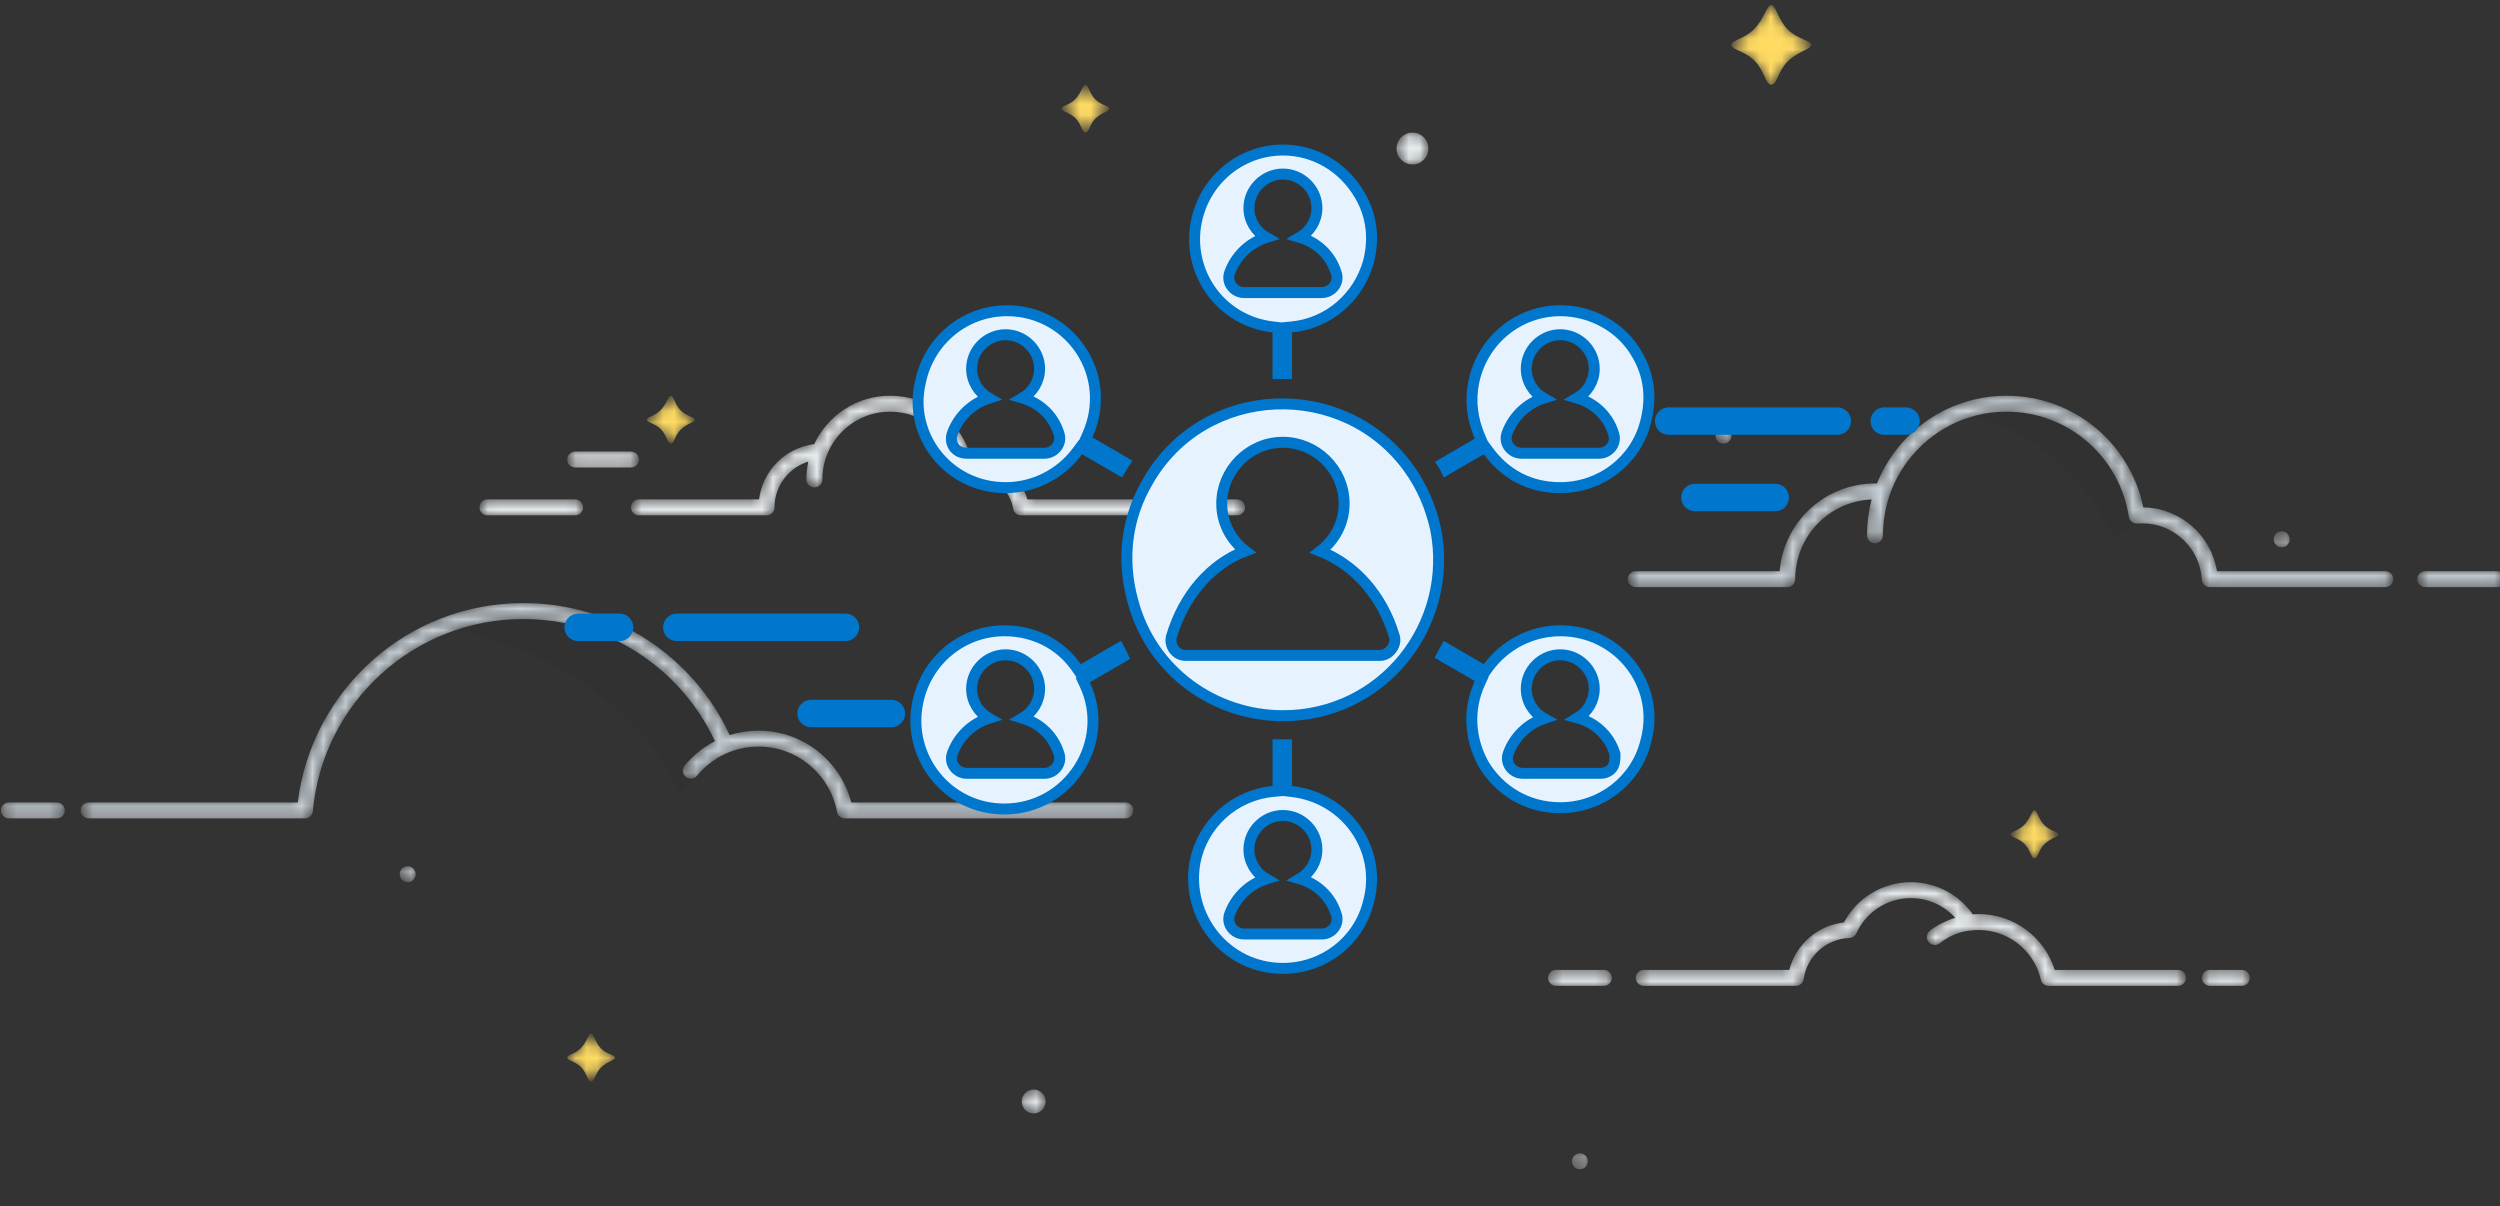 <svg width="228" height="110" viewBox="0 0 228 110" fill="none" xmlns="http://www.w3.org/2000/svg">
<rect x="0" y="0" width="228" height="110" fill="#333333" stroke="none"/>
<g clip-path="url(#clip0)">
<mask id="mask0" mask-type="alpha" maskUnits="userSpaceOnUse" x="127" y="12" width="4" height="3">
<path d="M128.818 15C129.621 15 130.272 14.349 130.272 13.546C130.272 12.742 129.621 12.091 128.818 12.091C128.014 12.091 127.363 12.742 127.363 13.546C127.363 14.349 128.014 15 128.818 15Z" fill="white"/>
</mask>
<g mask="url(#mask0)">
<path d="M128.818 15C129.621 15 130.272 14.349 130.272 13.546C130.272 12.742 129.621 12.091 128.818 12.091C128.014 12.091 127.363 12.742 127.363 13.546C127.363 14.349 128.014 15 128.818 15Z" fill="#E6EBEE"/>
</g>
<mask id="mask1" mask-type="alpha" maskUnits="userSpaceOnUse" x="93" y="99" width="3" height="3">
<path d="M94.271 101.545C94.873 101.545 95.362 101.057 95.362 100.455C95.362 99.852 94.873 99.364 94.271 99.364C93.668 99.364 93.18 99.852 93.18 100.455C93.18 101.057 93.668 101.545 94.271 101.545Z" fill="white"/>
</mask>
<g mask="url(#mask1)">
<path d="M94.271 101.545C94.873 101.545 95.362 101.057 95.362 100.455C95.362 99.852 94.873 99.364 94.271 99.364C93.668 99.364 93.18 99.852 93.18 100.455C93.18 101.057 93.668 101.545 94.271 101.545Z" fill="#E6EBEE"/>
</g>
<mask id="mask2" mask-type="alpha" maskUnits="userSpaceOnUse" x="156" y="39" width="2" height="2">
<path d="M157.18 40.455C157.582 40.455 157.908 40.129 157.908 39.727C157.908 39.326 157.582 39 157.18 39C156.779 39 156.453 39.326 156.453 39.727C156.453 40.129 156.779 40.455 157.18 40.455Z" fill="white"/>
</mask>
<g mask="url(#mask2)">
<path d="M157.18 40.455C157.582 40.455 157.908 40.129 157.908 39.727C157.908 39.326 157.582 39 157.18 39C156.779 39 156.453 39.326 156.453 39.727C156.453 40.129 156.779 40.455 157.18 40.455Z" fill="#E6EBEE"/>
</g>
<mask id="mask3" mask-type="alpha" maskUnits="userSpaceOnUse" x="207" y="48" width="2" height="2">
<path d="M208.091 49.909C208.492 49.909 208.818 49.584 208.818 49.182C208.818 48.78 208.492 48.455 208.091 48.455C207.689 48.455 207.363 48.78 207.363 49.182C207.363 49.584 207.689 49.909 208.091 49.909Z" fill="white"/>
</mask>
<g mask="url(#mask3)">
<path d="M208.091 49.909C208.492 49.909 208.818 49.584 208.818 49.182C208.818 48.78 208.492 48.455 208.091 48.455C207.689 48.455 207.363 48.78 207.363 49.182C207.363 49.584 207.689 49.909 208.091 49.909Z" fill="#E6EBEE"/>
</g>
<mask id="mask4" mask-type="alpha" maskUnits="userSpaceOnUse" x="36" y="79" width="2" height="2">
<path d="M37.18 80.454C37.582 80.454 37.908 80.129 37.908 79.727C37.908 79.326 37.582 79 37.18 79C36.779 79 36.453 79.326 36.453 79.727C36.453 80.129 36.779 80.454 37.18 80.454Z" fill="white"/>
</mask>
<g mask="url(#mask4)">
<path d="M37.18 80.454C37.582 80.454 37.908 80.129 37.908 79.727C37.908 79.326 37.582 79 37.18 79C36.779 79 36.453 79.326 36.453 79.727C36.453 80.129 36.779 80.454 37.18 80.454Z" fill="#E6EBEE"/>
</g>
<mask id="mask5" mask-type="alpha" maskUnits="userSpaceOnUse" x="143" y="105" width="2" height="2">
<path d="M144.091 106.636C144.492 106.636 144.818 106.311 144.818 105.909C144.818 105.508 144.492 105.182 144.091 105.182C143.689 105.182 143.363 105.508 143.363 105.909C143.363 106.311 143.689 106.636 144.091 106.636Z" fill="white"/>
</mask>
<g mask="url(#mask5)">
<path d="M144.091 106.636C144.492 106.636 144.818 106.311 144.818 105.909C144.818 105.508 144.492 105.182 144.091 105.182C143.689 105.182 143.363 105.508 143.363 105.909C143.363 106.311 143.689 106.636 144.091 106.636Z" fill="#E6EBEE"/>
</g>
<mask id="mask6" mask-type="alpha" maskUnits="userSpaceOnUse" x="51" y="94" width="6" height="5">
<path d="M53.908 94.273C54.157 94.273 54.269 95.074 54.815 95.62C55.36 96.165 56.09 96.207 56.09 96.455C56.09 96.703 55.355 96.814 54.81 97.359C54.264 97.905 54.224 98.636 53.908 98.636C53.593 98.636 53.536 97.868 52.99 97.322C52.445 96.777 51.727 96.727 51.727 96.455C51.727 96.183 52.385 96.175 52.955 95.605C53.525 95.034 53.659 94.273 53.908 94.273Z" fill="white"/>
</mask>
<g mask="url(#mask6)">
<path d="M53.908 94.273C54.157 94.273 54.269 95.074 54.815 95.62C55.36 96.165 56.09 96.207 56.09 96.455C56.09 96.703 55.355 96.814 54.81 97.359C54.264 97.905 54.224 98.636 53.908 98.636C53.593 98.636 53.536 97.868 52.99 97.322C52.445 96.777 51.727 96.727 51.727 96.455C51.727 96.183 52.385 96.175 52.955 95.605C53.525 95.034 53.659 94.273 53.908 94.273Z" fill="#FFDB63"/>
</g>
<mask id="mask7" mask-type="alpha" maskUnits="userSpaceOnUse" x="183" y="73" width="5" height="6">
<path d="M185.545 73.909C185.794 73.909 185.906 74.711 186.451 75.256C186.997 75.802 187.727 75.843 187.727 76.091C187.727 76.339 186.992 76.45 186.446 76.996C185.901 77.541 185.861 78.273 185.545 78.273C185.229 78.273 185.173 77.504 184.627 76.959C184.082 76.413 183.363 76.363 183.363 76.091C183.363 75.819 184.021 75.811 184.592 75.241C185.162 74.67 185.296 73.909 185.545 73.909Z" fill="white"/>
</mask>
<g mask="url(#mask7)">
<path d="M185.545 73.909C185.794 73.909 185.906 74.711 186.451 75.256C186.997 75.802 187.727 75.843 187.727 76.091C187.727 76.339 186.992 76.45 186.446 76.996C185.901 77.541 185.861 78.273 185.545 78.273C185.229 78.273 185.173 77.504 184.627 76.959C184.082 76.413 183.363 76.363 183.363 76.091C183.363 75.819 184.021 75.811 184.592 75.241C185.162 74.67 185.296 73.909 185.545 73.909Z" fill="#FFDB63"/>
</g>
<mask id="mask8" mask-type="alpha" maskUnits="userSpaceOnUse" x="96" y="7" width="6" height="6">
<path d="M98.998 7.727C99.247 7.727 99.359 8.529 99.904 9.074C100.45 9.62 101.18 9.661 101.18 9.909C101.18 10.157 100.445 10.268 99.899 10.813C99.354 11.359 99.314 12.091 98.998 12.091C98.683 12.091 98.626 11.322 98.08 10.777C97.535 10.231 96.816 10.181 96.816 9.909C96.816 9.637 97.475 9.629 98.045 9.059C98.615 8.488 98.749 7.727 98.998 7.727Z" fill="white"/>
</mask>
<g mask="url(#mask8)">
<path d="M98.998 7.727C99.247 7.727 99.359 8.529 99.904 9.074C100.45 9.62 101.18 9.661 101.18 9.909C101.18 10.157 100.445 10.268 99.899 10.813C99.354 11.359 99.314 12.091 98.998 12.091C98.683 12.091 98.626 11.322 98.08 10.777C97.535 10.231 96.816 10.181 96.816 9.909C96.816 9.637 97.475 9.629 98.045 9.059C98.615 8.488 98.749 7.727 98.998 7.727Z" fill="#FFDB63"/>
</g>
<mask id="mask9" mask-type="alpha" maskUnits="userSpaceOnUse" x="59" y="36" width="5" height="5">
<path d="M61.182 36.091C61.431 36.091 61.542 36.892 62.088 37.438C62.633 37.983 63.364 38.025 63.364 38.273C63.364 38.521 62.628 38.632 62.083 39.177C61.538 39.723 61.498 40.455 61.182 40.455C60.866 40.455 60.809 39.686 60.264 39.14C59.718 38.595 59 38.544 59 38.273C59 38.001 59.658 37.993 60.228 37.422C60.798 36.852 60.933 36.091 61.182 36.091Z" fill="white"/>
</mask>
<g mask="url(#mask9)">
<path d="M61.182 36.091C61.431 36.091 61.542 36.892 62.088 37.438C62.633 37.983 63.364 38.025 63.364 38.273C63.364 38.521 62.628 38.632 62.083 39.177C61.538 39.723 61.498 40.455 61.182 40.455C60.866 40.455 60.809 39.686 60.264 39.14C59.718 38.595 59 38.544 59 38.273C59 38.001 59.658 37.993 60.228 37.422C60.798 36.852 60.933 36.091 61.182 36.091Z" fill="#FFDB63"/>
</g>
<mask id="mask10" mask-type="alpha" maskUnits="userSpaceOnUse" x="157" y="0" width="9" height="8">
<path d="M161.543 0.455C161.958 0.455 162.144 1.79 163.053 2.699C163.962 3.608 165.179 3.678 165.179 4.091C165.179 4.504 163.954 4.689 163.045 5.598C162.136 6.507 162.068 7.727 161.543 7.727C161.017 7.727 160.922 6.446 160.012 5.537C159.103 4.628 157.906 4.544 157.906 4.091C157.906 3.638 159.003 3.624 159.954 2.674C160.904 1.723 161.127 0.455 161.543 0.455Z" fill="white"/>
</mask>
<g mask="url(#mask10)">
<path d="M161.543 0.455C161.958 0.455 162.144 1.79 163.053 2.699C163.962 3.608 165.179 3.678 165.179 4.091C165.179 4.504 163.954 4.689 163.045 5.598C162.136 6.507 162.068 7.727 161.543 7.727C161.017 7.727 160.922 6.446 160.012 5.537C159.103 4.628 157.906 4.544 157.906 4.091C157.906 3.638 159.003 3.624 159.954 2.674C160.904 1.723 161.127 0.455 161.543 0.455Z" fill="#FFDB63"/>
</g>
<mask id="mask11" mask-type="alpha" maskUnits="userSpaceOnUse" x="141" y="80" width="65" height="10">
<path d="M169.297 85.121C170.153 83.225 172.059 81.909 174.271 81.909C175.873 81.909 177.314 82.6 178.313 83.701C177.462 83.965 176.671 84.372 176.007 84.879C175.69 85.125 175.631 85.582 175.877 85.9C176.123 86.218 176.58 86.276 176.898 86.031C177.678 85.419 178.547 85.023 179.536 84.879C179.575 84.88 179.614 84.878 179.652 84.873C179.922 84.835 180.173 84.817 180.452 84.818C183.22 84.818 185.538 86.752 186.127 89.343C186.204 89.685 186.512 89.916 186.85 89.909H198.634C199.036 89.909 199.362 89.583 199.362 89.182C199.362 88.78 199.036 88.455 198.634 88.455H187.392C186.466 85.504 183.709 83.364 180.452 83.364C180.277 83.364 180.097 83.371 179.919 83.384C178.669 81.613 176.605 80.455 174.271 80.455C171.623 80.455 169.325 81.943 168.165 84.127C165.746 84.396 163.775 86.148 163.181 88.455H149.907C149.506 88.455 149.18 88.78 149.18 89.182C149.18 89.583 149.506 89.909 149.907 89.909H163.777C164.138 89.909 164.445 89.643 164.497 89.285C164.792 87.221 166.533 85.623 168.66 85.548C168.936 85.538 169.183 85.373 169.297 85.121ZM200.816 89.182C200.816 88.78 201.142 88.455 201.543 88.455H204.452C204.854 88.455 205.18 88.78 205.18 89.182C205.18 89.583 204.854 89.909 204.452 89.909H201.543C201.142 89.909 200.816 89.583 200.816 89.182ZM141.907 88.455C141.506 88.455 141.18 88.78 141.18 89.182C141.18 89.583 141.506 89.909 141.907 89.909H146.271C146.672 89.909 146.998 89.583 146.998 89.182C146.998 88.78 146.672 88.455 146.271 88.455H141.907Z" fill="white"/>
</mask>
<g mask="url(#mask11)">
<path d="M169.297 85.121C170.153 83.225 172.059 81.909 174.271 81.909C175.873 81.909 177.314 82.6 178.313 83.701C177.462 83.965 176.671 84.372 176.007 84.879C175.69 85.125 175.631 85.582 175.877 85.9C176.123 86.218 176.58 86.276 176.898 86.031C177.678 85.419 178.547 85.023 179.536 84.879C179.575 84.88 179.614 84.878 179.652 84.873C179.922 84.835 180.173 84.817 180.452 84.818C183.22 84.818 185.538 86.752 186.127 89.343C186.204 89.685 186.512 89.916 186.85 89.909H198.634C199.036 89.909 199.362 89.583 199.362 89.182C199.362 88.78 199.036 88.455 198.634 88.455H187.392C186.466 85.504 183.709 83.364 180.452 83.364C180.277 83.364 180.097 83.371 179.919 83.384C178.669 81.613 176.605 80.455 174.271 80.455C171.623 80.455 169.325 81.943 168.165 84.127C165.746 84.396 163.775 86.148 163.181 88.455H149.907C149.506 88.455 149.18 88.78 149.18 89.182C149.18 89.583 149.506 89.909 149.907 89.909H163.777C164.138 89.909 164.445 89.643 164.497 89.285C164.792 87.221 166.533 85.623 168.66 85.548C168.936 85.538 169.183 85.373 169.297 85.121ZM200.816 89.182C200.816 88.78 201.142 88.455 201.543 88.455H204.452C204.854 88.455 205.18 88.78 205.18 89.182C205.18 89.583 204.854 89.909 204.452 89.909H201.543C201.142 89.909 200.816 89.583 200.816 89.182ZM141.907 88.455C141.506 88.455 141.18 88.78 141.18 89.182C141.18 89.583 141.506 89.909 141.907 89.909H146.271C146.672 89.909 146.998 89.583 146.998 89.182C146.998 88.78 146.672 88.455 146.271 88.455H141.907Z" fill="#E6EBEE"/>
</g>
<mask id="mask12" mask-type="alpha" maskUnits="userSpaceOnUse" x="43" y="36" width="71" height="11">
<path d="M81.181 37.545C77.767 37.545 74.999 40.313 74.999 43.727C74.999 44.129 74.674 44.455 74.272 44.455C73.871 44.455 73.545 44.129 73.545 43.727C73.545 43.169 73.604 42.624 73.719 42.1C71.934 42.647 70.636 44.309 70.636 46.273C70.636 46.674 70.31 47 69.908 47H58.272C57.87 47 57.545 46.674 57.545 46.273C57.545 45.871 57.87 45.545 58.272 45.545H69.226C69.553 42.919 71.632 40.836 74.257 40.502C75.474 37.896 78.116 36.091 81.181 36.091C84.775 36.091 87.787 38.572 88.601 41.914C88.674 41.911 88.746 41.909 88.817 41.909C91.124 41.909 93.071 43.443 93.698 45.545H112.817C113.219 45.545 113.545 45.871 113.545 46.273C113.545 46.674 113.219 47 112.817 47H93.121C92.766 47 92.463 46.743 92.404 46.393C92.115 44.674 90.619 43.364 88.817 43.364C88.578 43.363 88.376 43.382 88.148 43.425C87.954 43.461 87.754 43.416 87.593 43.302C87.432 43.187 87.325 43.011 87.296 42.816C87.293 42.794 87.29 42.772 87.287 42.75C86.818 39.801 84.263 37.545 81.181 37.545ZM43.727 46.273C43.727 45.871 44.052 45.545 44.454 45.545H52.454C52.855 45.545 53.181 45.871 53.181 46.273C53.181 46.674 52.855 47 52.454 47H44.454C44.052 47 43.727 46.674 43.727 46.273ZM52.454 41.182C52.052 41.182 51.727 41.508 51.727 41.909C51.727 42.311 52.052 42.636 52.454 42.636H57.545C57.946 42.636 58.272 42.311 58.272 41.909C58.272 41.508 57.946 41.182 57.545 41.182H52.454Z" fill="white"/>
</mask>
<g mask="url(#mask12)">
<path d="M81.181 37.545C77.767 37.545 74.999 40.313 74.999 43.727C74.999 44.129 74.674 44.455 74.272 44.455C73.871 44.455 73.545 44.129 73.545 43.727C73.545 43.169 73.604 42.624 73.719 42.1C71.934 42.647 70.636 44.309 70.636 46.273C70.636 46.674 70.31 47 69.908 47H58.272C57.87 47 57.545 46.674 57.545 46.273C57.545 45.871 57.87 45.545 58.272 45.545H69.226C69.553 42.919 71.632 40.836 74.257 40.502C75.474 37.896 78.116 36.091 81.181 36.091C84.775 36.091 87.787 38.572 88.601 41.914C88.674 41.911 88.746 41.909 88.817 41.909C91.124 41.909 93.071 43.443 93.698 45.545H112.817C113.219 45.545 113.545 45.871 113.545 46.273C113.545 46.674 113.219 47 112.817 47H93.121C92.766 47 92.463 46.743 92.404 46.393C92.115 44.674 90.619 43.364 88.817 43.364C88.578 43.363 88.376 43.382 88.148 43.425C87.954 43.461 87.754 43.416 87.593 43.302C87.432 43.187 87.325 43.011 87.296 42.816C87.293 42.794 87.29 42.772 87.287 42.75C86.818 39.801 84.263 37.545 81.181 37.545ZM43.727 46.273C43.727 45.871 44.052 45.545 44.454 45.545H52.454C52.855 45.545 53.181 45.871 53.181 46.273C53.181 46.674 52.855 47 52.454 47H44.454C44.052 47 43.727 46.674 43.727 46.273ZM52.454 41.182C52.052 41.182 51.727 41.508 51.727 41.909C51.727 42.311 52.052 42.636 52.454 42.636H57.545C57.946 42.636 58.272 42.311 58.272 41.909C58.272 41.508 57.946 41.182 57.545 41.182H52.454Z" fill="#E6EBEE"/>
</g>
<mask id="mask13" mask-type="alpha" maskUnits="userSpaceOnUse" x="148" y="36" width="81" height="18">
<path d="M172.883 41.094C172.186 42.005 171.609 43.012 171.177 44.093C171.117 44.092 171.057 44.091 170.999 44.091C166.423 44.091 162.671 47.611 162.301 52.091H149.18C148.779 52.091 148.453 52.416 148.453 52.818C148.453 53.22 148.779 53.545 149.18 53.545H162.999C163.4 53.545 163.726 53.22 163.726 52.818C163.726 48.904 166.819 45.711 170.695 45.552C170.418 46.594 170.271 47.689 170.271 48.818C170.271 49.22 170.597 49.545 170.999 49.545C171.4 49.545 171.726 49.22 171.726 48.818C171.726 46.281 172.564 43.939 173.979 42.055C176.036 39.316 179.311 37.545 182.999 37.545C183.152 37.545 183.305 37.548 183.457 37.555C188.895 37.772 193.342 41.842 194.143 47.109L194.145 47.128C194.202 47.506 194.542 47.775 194.922 47.745C195.072 47.733 195.209 47.727 195.362 47.727C198.267 47.727 200.641 49.998 200.807 52.86C200.83 53.245 201.148 53.545 201.533 53.545H217.544C217.946 53.545 218.271 53.22 218.271 52.818C218.271 52.416 217.946 52.091 217.544 52.091H202.186C201.668 48.828 198.867 46.326 195.471 46.274C194.292 40.464 189.156 36.091 182.999 36.091C178.873 36.091 175.208 38.053 172.883 41.094ZM221.18 52.091C220.779 52.091 220.453 52.416 220.453 52.818C220.453 53.22 220.779 53.545 221.18 53.545H227.726C228.127 53.545 228.453 53.22 228.453 52.818C228.453 52.416 228.127 52.091 227.726 52.091H221.18Z" fill="white"/>
</mask>
<g mask="url(#mask13)">
<path d="M172.883 41.094C172.186 42.005 171.609 43.012 171.177 44.093C171.117 44.092 171.057 44.091 170.999 44.091C166.423 44.091 162.671 47.611 162.301 52.091H149.18C148.779 52.091 148.453 52.416 148.453 52.818C148.453 53.22 148.779 53.545 149.18 53.545H162.999C163.4 53.545 163.726 53.22 163.726 52.818C163.726 48.904 166.819 45.711 170.695 45.552C170.418 46.594 170.271 47.689 170.271 48.818C170.271 49.22 170.597 49.545 170.999 49.545C171.4 49.545 171.726 49.22 171.726 48.818C171.726 46.281 172.564 43.939 173.979 42.055C176.036 39.316 179.311 37.545 182.999 37.545C183.152 37.545 183.305 37.548 183.457 37.555C188.895 37.772 193.342 41.842 194.143 47.109L194.145 47.128C194.202 47.506 194.542 47.775 194.922 47.745C195.072 47.733 195.209 47.727 195.362 47.727C198.267 47.727 200.641 49.998 200.807 52.86C200.83 53.245 201.148 53.545 201.533 53.545H217.544C217.946 53.545 218.271 53.22 218.271 52.818C218.271 52.416 217.946 52.091 217.544 52.091H202.186C201.668 48.828 198.867 46.326 195.471 46.274C194.292 40.464 189.156 36.091 182.999 36.091C178.873 36.091 175.208 38.053 172.883 41.094ZM221.18 52.091C220.779 52.091 220.453 52.416 220.453 52.818C220.453 53.22 220.779 53.545 221.18 53.545H227.726C228.127 53.545 228.453 53.22 228.453 52.818C228.453 52.416 228.127 52.091 227.726 52.091H221.18Z" fill="#CAD3D9"/>
</g>
<mask id="mask14" mask-type="alpha" maskUnits="userSpaceOnUse" x="0" y="55" width="104" height="20">
<path d="M47.726 56.455C37.673 56.455 29.417 64.152 28.532 73.975C28.498 74.349 28.184 74.636 27.808 74.636H8.09C7.688 74.636 7.363 74.311 7.363 73.909C7.363 73.508 7.688 73.182 8.09 73.182H27.154C28.409 62.935 37.141 55 47.726 55C56.072 55 63.265 59.933 66.55 67.04C67.381 66.778 68.264 66.636 69.181 66.636C73.248 66.636 76.664 69.418 77.633 73.182H102.635C103.037 73.182 103.363 73.508 103.363 73.909C103.363 74.311 103.037 74.636 102.635 74.636H77.061H77.049C77.042 74.636 77.035 74.636 77.029 74.636C77.026 74.636 77.023 74.636 77.02 74.636C76.681 74.623 76.395 74.376 76.334 74.041C75.712 70.656 72.745 68.091 69.181 68.091C66.917 68.091 64.896 69.124 63.561 70.748C63.306 71.058 62.847 71.102 62.537 70.847C62.227 70.592 62.182 70.134 62.437 69.823C63.193 68.904 64.134 68.142 65.204 67.594C62.136 61.013 55.463 56.455 47.726 56.455ZM0.817 73.182C0.415 73.182 0.09 73.508 0.09 73.909C0.09 74.311 0.415 74.636 0.817 74.636H5.181C5.582 74.636 5.908 74.311 5.908 73.909C5.908 73.508 5.582 73.182 5.181 73.182H0.817Z" fill="white"/>
</mask>
<g mask="url(#mask14)">
<path d="M47.726 56.455C37.673 56.455 29.417 64.152 28.532 73.975C28.498 74.349 28.184 74.636 27.808 74.636H8.09C7.688 74.636 7.363 74.311 7.363 73.909C7.363 73.508 7.688 73.182 8.09 73.182H27.154C28.409 62.935 37.141 55 47.726 55C56.072 55 63.265 59.933 66.55 67.04C67.381 66.778 68.264 66.636 69.181 66.636C73.248 66.636 76.664 69.418 77.633 73.182H102.635C103.037 73.182 103.363 73.508 103.363 73.909C103.363 74.311 103.037 74.636 102.635 74.636H77.061H77.049C77.042 74.636 77.035 74.636 77.029 74.636C77.026 74.636 77.023 74.636 77.02 74.636C76.681 74.623 76.395 74.376 76.334 74.041C75.712 70.656 72.745 68.091 69.181 68.091C66.917 68.091 64.896 69.124 63.561 70.748C63.306 71.058 62.847 71.102 62.537 70.847C62.227 70.592 62.182 70.134 62.437 69.823C63.193 68.904 64.134 68.142 65.204 67.594C62.136 61.013 55.463 56.455 47.726 56.455ZM0.817 73.182C0.415 73.182 0.09 73.508 0.09 73.909C0.09 74.311 0.415 74.636 0.817 74.636H5.181C5.582 74.636 5.908 74.311 5.908 73.909C5.908 73.508 5.582 73.182 5.181 73.182H0.817Z" fill="#CAD3D9"/>
</g>
<path d="M67 68.091C59.364 56.091 48.455 53.546 39 57.182C52.091 58.273 60.781 68.07 61.909 72.455C64.454 69.546 66.273 68.091 67 68.091Z" fill="black" fill-opacity="0.04"/>
<path d="M196.455 47.727C191.038 36.035 184.818 35.364 179 37.909C185.545 38.71 190.636 44.091 192.818 49.182C193.182 48.455 195.364 47.364 196.455 47.727Z" fill="black" fill-opacity="0.04"/>
<path d="M154.576 45.371H161.899H154.576ZM171.842 38.405H173.832H171.842ZM152.18 38.405H167.562H152.18Z" stroke="#0077CC" stroke-width="2.5" stroke-miterlimit="10" stroke-linecap="round" stroke-linejoin="round"/>
<path d="M73.971 65.074H81.293H73.971ZM61.723 57.212H77.106H61.723ZM52.727 57.212H56.507H52.727Z" stroke="#0077CC" stroke-width="2.5" stroke-miterlimit="10" stroke-linecap="round" stroke-linejoin="round"/>
<path d="M128.533 42.781L128.533 42.782C129.672 44.376 130.473 46.202 130.932 48.266C132.642 56.947 126.131 65.273 117.004 65.273C110.834 65.273 105.016 61.275 103.305 54.773L103.305 54.773L103.304 54.768C102.274 50.993 102.733 47.232 104.671 43.926L104.671 43.926L104.674 43.92C109.808 34.909 122.594 34.444 128.533 42.781ZM106.833 58.068L106.83 58.078L106.828 58.088C106.642 58.831 107.178 59.773 108.14 59.773H125.867C126.305 59.773 126.673 59.511 126.896 59.227C127.119 58.942 127.288 58.521 127.18 58.088L127.177 58.078L127.174 58.068C126.068 54.306 123.549 51.511 120.41 50.271C121.714 49.274 122.585 47.73 122.585 45.918C122.585 42.798 119.99 40.336 117.004 40.336C113.884 40.336 111.422 42.931 111.422 45.918C111.422 47.718 112.283 49.254 113.572 50.252C110.433 51.433 107.933 54.33 106.833 58.068Z" fill="#E6F3FF" stroke="#0077CC"/>
<path d="M135.072 61.005L135.46 61.23L135.725 60.869C137.286 58.751 139.737 57.527 142.296 57.527C147.648 57.527 151.531 62.539 150.087 67.646L150.085 67.653L150.083 67.661C149.195 71.213 145.973 73.664 142.296 73.664C139.29 73.664 136.735 72.111 135.285 69.661C134.058 67.426 133.841 64.758 134.951 62.316L135.138 61.904L134.747 61.677L131.498 59.791C131.557 59.682 131.619 59.571 131.683 59.456L131.686 59.45C131.743 59.348 131.801 59.243 131.858 59.139L135.072 61.005ZM147.287 68.846V68.769L147.264 68.696C146.753 67.062 145.458 65.914 143.883 65.473C144.785 64.927 145.396 63.935 145.396 62.818C145.396 61.124 143.99 59.718 142.296 59.718C140.601 59.718 139.196 61.124 139.196 62.818C139.196 63.977 139.854 65.002 140.812 65.533C139.371 66.012 138.153 67.128 137.575 68.665C137.196 69.624 137.971 70.527 138.868 70.527H145.959C146.15 70.527 146.367 70.482 146.561 70.396C146.749 70.312 146.984 70.159 147.116 69.896C147.215 69.698 147.252 69.48 147.269 69.309C147.287 69.136 147.287 68.968 147.287 68.852V68.846Z" fill="#E6F3FF" stroke="#0077CC"/>
<path d="M117.329 71.682V72.129L117.774 72.179C122.799 72.737 126.125 77.53 124.793 82.302L124.793 82.302L124.79 82.315C123.902 85.868 120.68 88.318 117.002 88.318C111.777 88.318 108.094 83.537 108.984 78.629C109.653 75.183 112.546 72.513 116.103 72.18L116.557 72.137V71.682V67.927H116.56H116.563H116.566H116.57H116.573H116.576H116.579H116.583H116.586H116.589H116.592H116.596H116.599H116.602H116.605H116.608H116.612H116.615H116.618H116.621H116.624H116.627H116.631H116.634H116.637H116.64H116.643H116.646H116.649H116.652H116.655H116.659H116.662H116.665H116.668H116.671H116.674H116.677H116.68H116.683H116.686H116.689H116.692H116.695H116.698H116.701H116.704H116.707H116.71H116.713H116.716H116.719H116.722H116.725H116.728H116.731H116.734H116.737H116.74H116.743H116.746H116.748H116.751H116.754H116.757H116.76H116.763H116.766H116.769H116.772H116.775H116.777H116.78H116.783H116.786H116.789H116.792H116.795H116.798H116.8H116.803H116.806H116.809H116.812H116.815H116.817H116.82H116.823H116.826H116.829H116.832H116.834H116.837H116.84H116.843H116.846H116.848H116.851H116.854H116.857H116.86H116.862H116.865H116.868H116.871H116.874H116.876H116.879H116.882H116.885H116.888H116.89H116.893H116.896H116.899H116.901H116.904H116.907H116.91H116.913H116.915H116.918H116.921H116.924H116.926H116.929H116.932H116.935H116.937H116.94H116.943H116.946H116.949H116.951H116.954H116.957H116.96H116.962H116.965H116.968H116.971H116.974H116.976H116.979H116.982H116.985H116.987H116.99H116.993H116.996H116.999H117.001H117.004H117.007H117.01H117.012H117.015H117.018H117.021H117.024H117.026H117.029H117.032H117.035H117.038H117.04H117.043H117.046H117.049H117.052H117.055H117.057H117.06H117.063H117.066H117.069H117.071H117.074H117.077H117.08H117.083H117.086H117.089H117.091H117.094H117.097H117.1H117.103H117.106H117.109H117.112H117.114H117.117H117.12H117.123H117.126H117.129H117.132H117.135H117.138H117.141H117.143H117.146H117.149H117.152H117.155H117.158H117.161H117.164H117.167H117.17H117.173H117.176H117.179H117.182H117.185H117.188H117.191H117.194H117.197H117.2H117.203H117.206H117.209H117.212H117.215H117.218H117.221H117.224H117.228H117.231H117.234H117.237H117.24H117.243H117.246H117.249H117.252H117.255H117.259H117.262H117.265H117.268H117.271H117.274H117.278H117.281H117.284H117.287H117.29H117.294H117.297H117.3H117.303H117.307H117.31H117.313H117.316H117.32H117.323H117.326H117.329V71.682ZM120.102 77.473C120.102 75.778 118.696 74.373 117.002 74.373C115.308 74.373 113.902 75.778 113.902 77.473C113.902 78.615 114.541 79.625 115.475 80.163C114.001 80.628 112.751 81.756 112.163 83.32C111.784 84.278 112.559 85.182 113.457 85.182H120.548C121.441 85.182 122.213 84.287 121.847 83.334C121.341 81.736 120.085 80.606 118.551 80.15C119.474 79.609 120.102 78.606 120.102 77.473Z" fill="#E6F3FF" stroke="#0077CC"/>
<path d="M98.935 40.995L98.547 40.77L98.281 41.131C96.721 43.249 94.27 44.473 91.711 44.473C86.476 44.473 82.817 39.688 83.925 34.922L83.927 34.915L83.929 34.907C84.709 31.004 88.05 28.336 91.829 28.336C97.621 28.336 101.621 34.235 99.173 39.686L98.989 40.097L99.378 40.323L102.571 42.177C102.422 42.403 102.279 42.637 102.151 42.862L98.935 40.995ZM94.811 33.627C94.811 31.933 93.406 30.527 91.711 30.527C90.017 30.527 88.611 31.933 88.611 33.627C88.611 34.769 89.25 35.78 90.184 36.318C88.71 36.783 87.46 37.91 86.872 39.474C86.702 39.904 86.734 40.373 86.981 40.745C87.233 41.122 87.665 41.336 88.166 41.336H95.257C96.15 41.336 96.922 40.441 96.556 39.488C96.05 37.89 94.794 36.76 93.26 36.305C94.183 35.764 94.811 34.76 94.811 33.627Z" fill="#E6F3FF" stroke="#0077CC"/>
<path d="M135.725 41.131L135.46 40.77L135.072 40.995L131.895 42.84C131.801 42.643 131.7 42.455 131.584 42.278L134.747 40.442L135.13 40.219L134.955 39.812C134.282 38.241 134.062 36.571 134.395 34.907C135.176 31.004 138.517 28.336 142.296 28.336C145.086 28.336 147.866 29.789 149.306 32.337L149.306 32.337L149.31 32.344C150.419 34.229 150.645 36.336 150.085 38.464L150.085 38.464L150.083 38.47C149.195 42.022 145.973 44.473 142.296 44.473C139.508 44.473 137.291 43.255 135.725 41.131ZM145.396 33.627C145.396 31.933 143.99 30.527 142.296 30.527C140.601 30.527 139.196 31.933 139.196 33.627C139.196 34.769 139.834 35.78 140.769 36.318C139.295 36.783 138.045 37.91 137.457 39.474C137.078 40.433 137.853 41.336 138.75 41.336H145.841C146.734 41.336 147.506 40.441 147.14 39.488C146.634 37.89 145.378 36.76 143.845 36.305C144.767 35.764 145.396 34.76 145.396 33.627Z" fill="#E6F3FF" stroke="#0077CC"/>
<path d="M98.157 60.859L98.42 61.236L98.817 61.005L102.048 59.13C102.19 59.388 102.311 59.631 102.426 59.889L99.142 61.795L98.747 62.025L98.941 62.439C101.383 67.656 97.498 73.782 91.594 73.782C86.366 73.782 82.69 69 83.692 64.1L83.693 64.098C84.474 60.194 87.815 57.527 91.594 57.527C94.165 57.527 96.605 58.642 98.157 60.859ZM94.812 62.818C94.812 61.124 93.406 59.718 91.712 59.718C90.017 59.718 88.612 61.124 88.612 62.818C88.612 63.96 89.25 64.971 90.185 65.509C88.711 65.974 87.461 67.101 86.873 68.665C86.493 69.624 87.269 70.527 88.166 70.527H95.257C96.15 70.527 96.922 69.632 96.556 68.679C96.05 67.081 94.794 65.951 93.261 65.496C94.183 64.955 94.812 63.951 94.812 62.818Z" fill="#E6F3FF" stroke="#0077CC"/>
<path d="M116.556 30.318V29.872L116.113 29.821C111.217 29.265 108.21 24.706 109.101 20.253C109.882 16.349 113.223 13.682 117.002 13.682C119.778 13.682 122.45 15.124 124.015 17.806L124.016 17.808C125.124 19.691 125.35 21.796 124.792 23.922C123.898 27.045 121.225 29.487 117.781 29.821L117.329 29.864V30.318V34.073H117.328H117.325H117.322H117.319H117.316H117.313H117.31H117.307H117.304H117.301H117.298H117.295H117.291H117.288H117.285H117.282H117.279H117.276H117.273H117.27H117.267H117.264H117.261H117.258H117.255H117.252H117.249H117.246H117.243H117.24H117.237H117.234H117.231H117.228H117.225H117.222H117.219H117.216H117.213H117.21H117.207H117.204H117.201H117.198H117.195H117.192H117.189H117.186H117.183H117.18H117.177H117.175H117.172H117.169H117.166H117.163H117.16H117.157H117.154H117.151H117.148H117.145H117.142H117.139H117.136H117.133H117.13H117.127H117.125H117.122H117.119H117.116H117.113H117.11H117.107H117.104H117.101H117.098H117.095H117.092H117.089H117.086H117.084H117.081H117.078H117.075H117.072H117.069H117.066H117.063H117.06H117.057H117.054H117.051H117.048H117.046H117.043H117.04H117.037H117.034H117.031H117.028H117.025H117.022H117.019H117.016H117.013H117.01H117.007H117.004H117.002H116.999H116.996H116.993H116.99H116.987H116.984H116.981H116.978H116.975H116.972H116.969H116.966H116.963H116.96H116.957H116.954H116.951H116.948H116.945H116.943H116.94H116.937H116.934H116.931H116.928H116.925H116.922H116.919H116.916H116.913H116.91H116.907H116.904H116.901H116.898H116.895H116.892H116.889H116.886H116.883H116.88H116.877H116.874H116.871H116.868H116.865H116.861H116.858H116.855H116.852H116.849H116.846H116.843H116.84H116.837H116.834H116.831H116.828H116.825H116.822H116.819H116.815H116.812H116.809H116.806H116.803H116.8H116.797H116.794H116.791H116.787H116.784H116.781H116.778H116.775H116.772H116.768H116.765H116.762H116.759H116.756H116.753H116.749H116.746H116.743H116.74H116.737H116.733H116.73H116.727H116.724H116.72H116.717H116.714H116.711H116.707H116.704H116.701H116.698H116.694H116.691H116.688H116.684H116.681H116.678H116.675H116.671H116.668H116.665H116.661H116.658H116.654H116.651H116.648H116.644H116.641H116.638H116.634H116.631H116.627H116.624H116.621H116.617H116.614H116.61H116.607H116.603H116.6H116.596H116.593H116.589H116.586H116.582H116.579H116.575H116.572H116.568H116.565H116.561H116.558H116.556V30.318ZM120.102 18.973C120.102 17.279 118.696 15.873 117.002 15.873C115.307 15.873 113.902 17.279 113.902 18.973C113.902 20.115 114.54 21.125 115.475 21.663C114.001 22.128 112.751 23.256 112.162 24.82C111.783 25.778 112.559 26.682 113.456 26.682H120.547C121.44 26.682 122.212 25.787 121.846 24.834C121.34 23.236 120.084 22.105 118.551 21.65C119.473 21.109 120.102 20.106 120.102 18.973Z" fill="#E6F3FF" stroke="#0077CC"/>
</g>
<defs>
<clipPath id="clip0">
<rect width="228" height="110" fill="white"/>
</clipPath>
</defs>
</svg>
